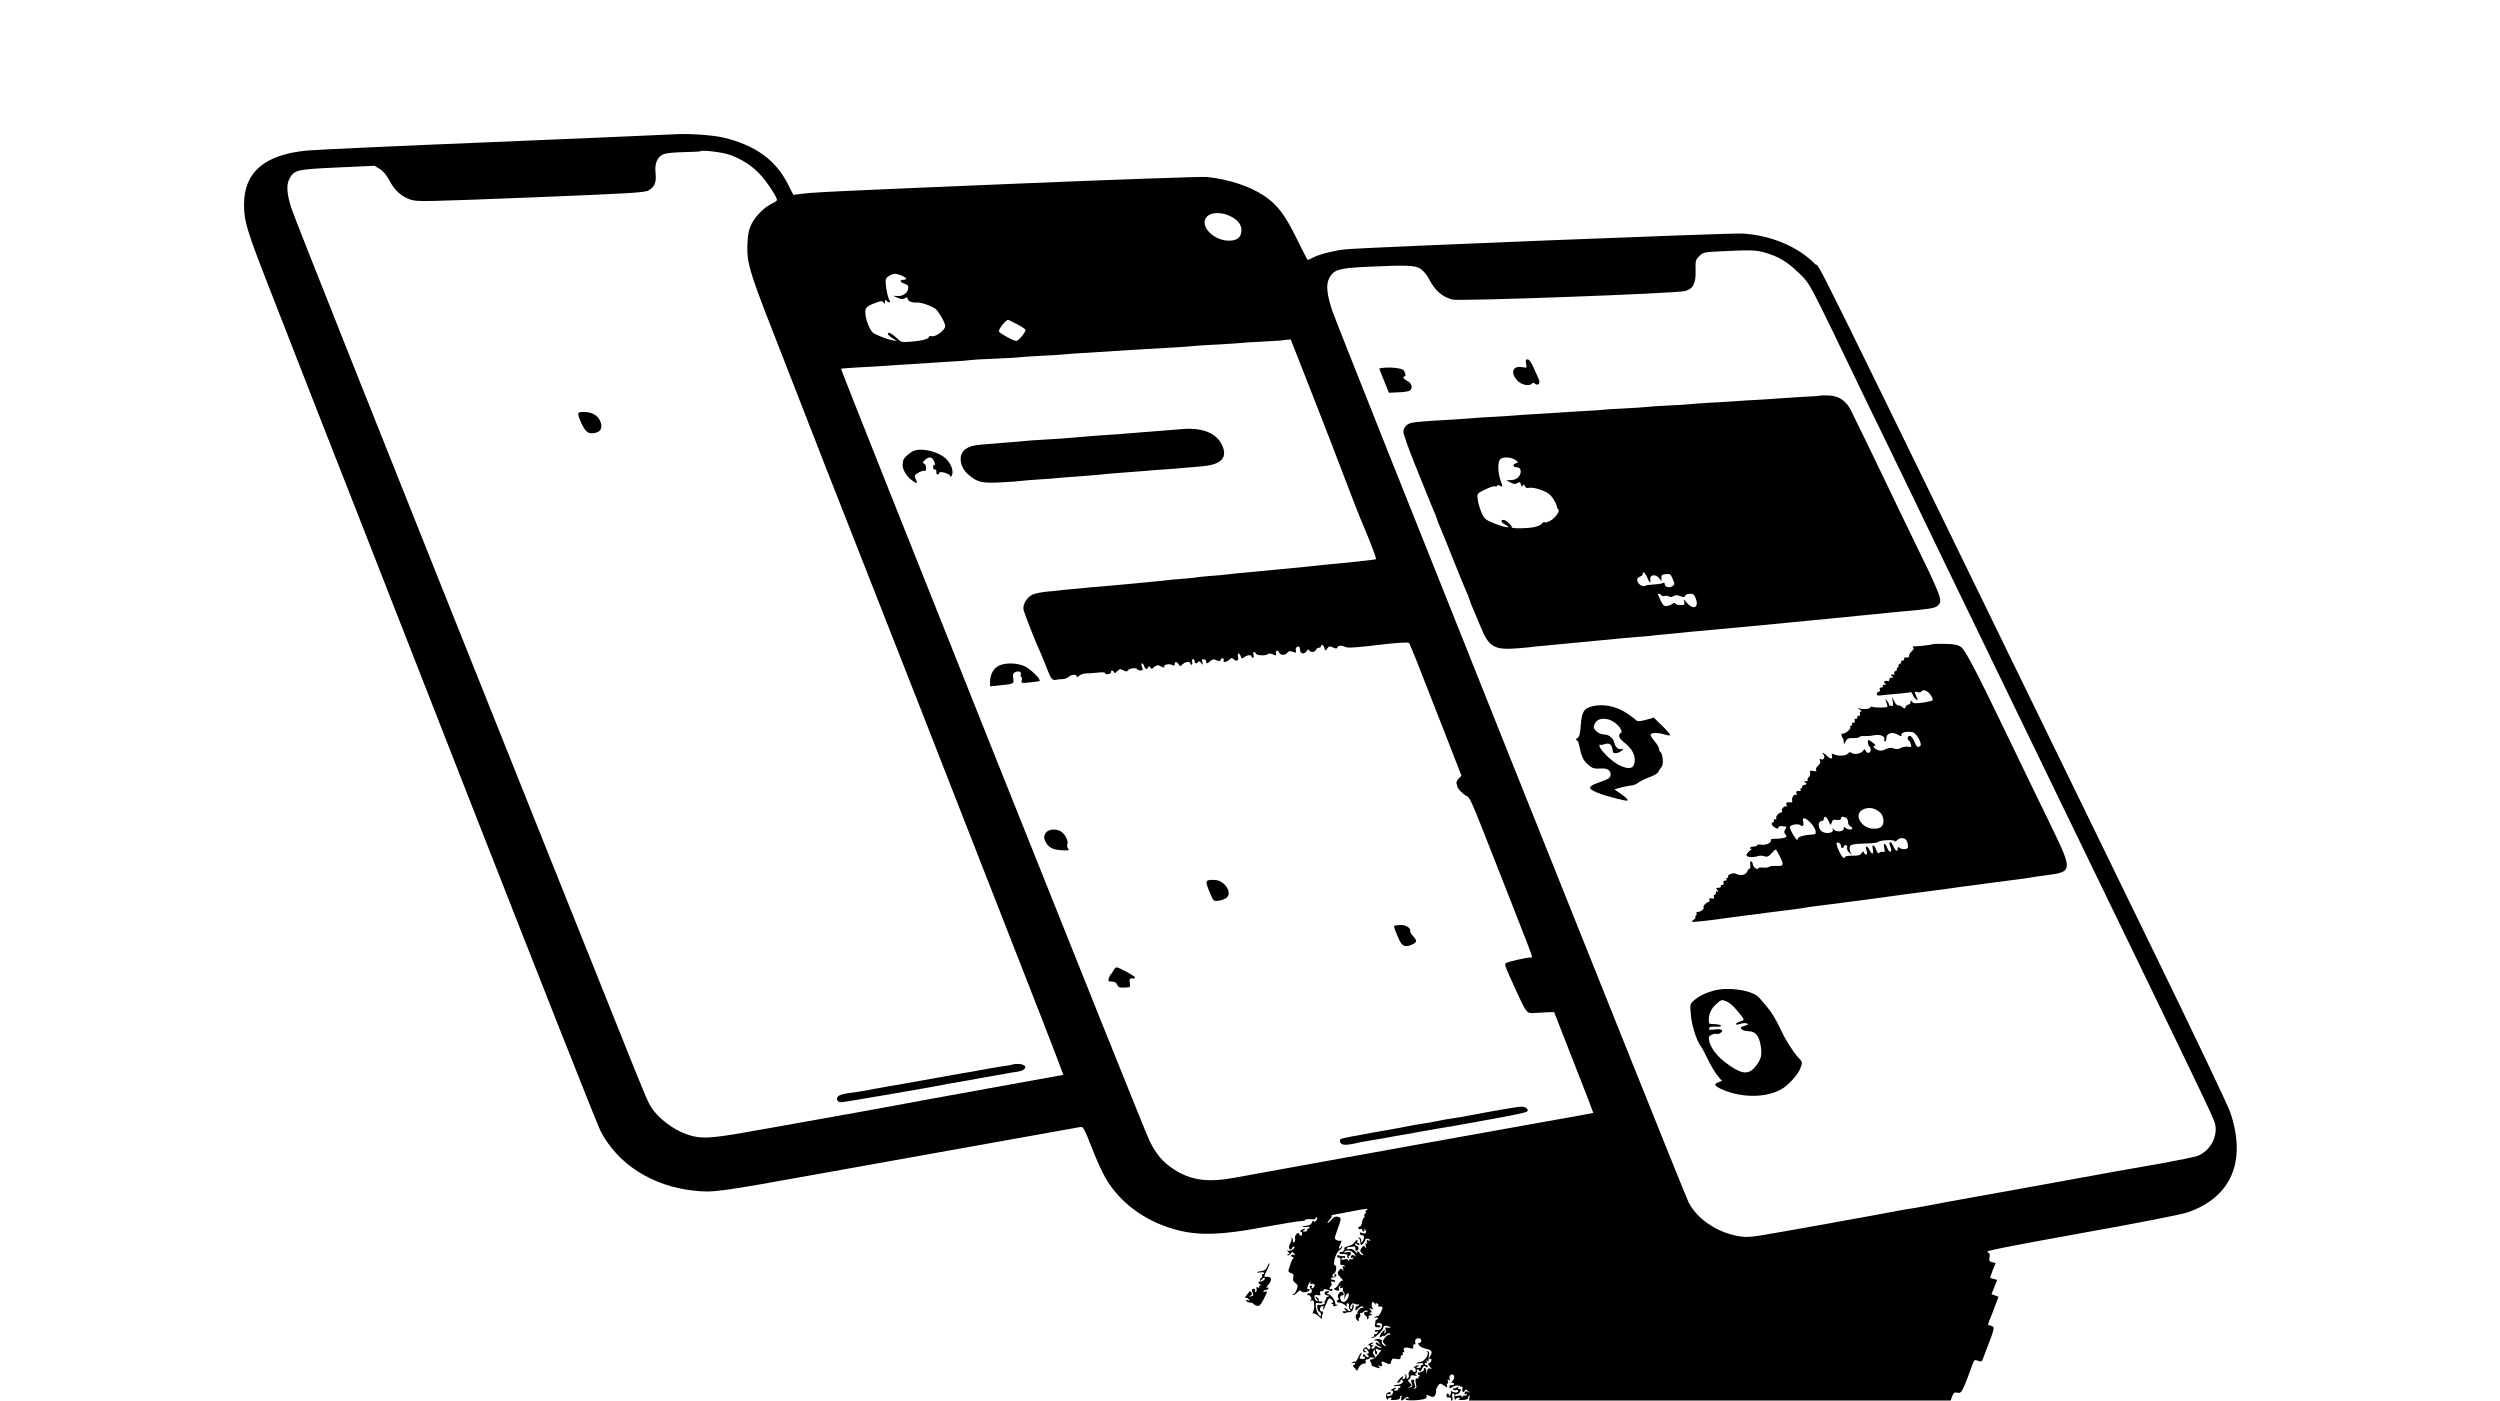 <?xml version="1.0" standalone="no"?>
<!DOCTYPE svg PUBLIC "-//W3C//DTD SVG 20010904//EN"
 "http://www.w3.org/TR/2001/REC-SVG-20010904/DTD/svg10.dtd">
<svg version="1.0" xmlns="http://www.w3.org/2000/svg"
 width="1760pt" height="986pt" viewBox="0 0 1760 986"
 preserveAspectRatio="xMidYMid meet">
<g transform="translate(0,986) scale(0.1,-0.1)"
fill="#000000" stroke="none">
<path d="M4735 8914 c-27 -2 -594 -26 -1260 -54 -665 -27 -1258 -54 -1316 -60
-298 -29 -441 -153 -441 -380 0 -118 17 -176 187 -611 81 -206 200 -511 265
-679 65 -168 175 -447 243 -620 68 -173 496 -1267 951 -2430 456 -1163 844
-2145 863 -2181 121 -234 363 -389 656 -421 139 -15 163 -12 927 126 355 63
897 161 1205 216 308 55 572 102 586 105 25 6 28 1 88 -152 73 -182 111 -250
189 -334 107 -116 252 -199 419 -241 149 -37 306 -32 588 21 127 23 247 43
268 44 20 0 37 5 37 9 0 5 16 7 35 5 19 -3 35 0 35 4 0 5 5 9 10 9 6 0 5 -8
-2 -20 -8 -12 -15 -15 -19 -8 -4 6 -9 3 -13 -8 -4 -12 -16 -21 -33 -22 -14 -1
-29 -5 -32 -8 -3 -4 6 -4 22 -2 15 3 27 1 27 -3 0 -5 -5 -9 -10 -9 -6 0 -9 -4
-8 -9 3 -9 -2 -11 -24 -11 -9 0 -8 4 2 10 8 5 11 10 5 10 -5 0 -17 -5 -25 -10
-8 -5 -10 -10 -4 -10 6 0 11 -7 11 -15 0 -18 -14 -20 -20 -2 -6 20 -36 -10
-30 -32 3 -10 0 -22 -7 -26 -7 -4 -10 -1 -8 10 2 10 -3 19 -10 21 -7 1 -8 0
-2 -3 6 -3 4 -16 -6 -35 -11 -21 -13 -33 -5 -41 7 -7 12 -5 17 6 3 9 10 14 16
11 5 -3 0 -13 -11 -21 -12 -8 -27 -11 -34 -7 -8 5 -8 2 2 -9 11 -13 11 -17 1
-17 -8 0 -10 -3 -6 -7 4 -5 13 0 21 10 11 15 14 16 25 2 11 -13 10 -14 -4 -9
-9 3 -16 1 -16 -5 0 -6 5 -11 11 -11 8 0 8 -4 1 -12 -6 -7 -11 -17 -12 -23 -1
-5 -6 -20 -11 -33 -13 -33 -11 -39 11 -45 16 -4 19 -11 15 -30 -5 -18 -1 -29
14 -39 18 -13 20 -19 10 -46 -6 -18 -16 -32 -22 -32 -6 0 -7 -3 -4 -7 4 -3 17
4 28 16 16 17 24 20 29 11 9 -15 60 -5 60 11 0 6 -5 7 -11 3 -14 -8 -2 36 14
51 7 7 8 6 3 -3 -4 -7 -4 -12 1 -11 22 4 32 -2 27 -16 -4 -8 -10 -15 -16 -15
-5 0 -6 5 -3 10 3 6 1 10 -4 10 -14 0 -14 -17 -1 -25 5 -3 7 -12 4 -20 -4 -8
-10 -13 -14 -10 -5 3 -12 0 -16 -7 -4 -7 -4 -10 1 -6 4 4 14 0 21 -10 9 -13 9
-19 1 -25 -8 -6 -6 -7 6 -3 13 4 17 -1 18 -22 2 -34 2 -33 -7 -57 -4 -11 -3
-17 1 -12 5 4 22 -5 39 -20 17 -16 28 -24 24 -19 -4 4 -3 19 2 32 7 17 6 23
-2 21 -19 -3 -21 30 -2 37 12 4 15 2 10 -9 -3 -8 -3 -15 -1 -15 3 0 12 18 21
40 17 43 25 48 43 26 9 -11 9 -15 -1 -19 -11 -4 -10 -6 0 -6 7 -1 11 -5 8 -10
-7 -11 21 -8 31 4 4 4 2 5 -4 1 -9 -5 -13 -1 -13 11 -1 22 -34 63 -52 63 -10
0 -9 3 2 10 12 8 11 10 -7 10 -27 0 -21 -30 6 -31 12 0 12 -2 -4 -9 -11 -5
-16 -9 -11 -9 5 -1 3 -7 -3 -14 -6 -8 -8 -16 -5 -20 8 -7 -34 -20 -45 -13 -5
3 -8 -5 -7 -19 0 -14 7 -27 14 -30 6 -2 12 -12 12 -20 0 -32 -31 12 -36 50 -4
33 -3 35 21 31 14 -3 25 0 25 6 0 5 -6 8 -14 5 -8 -3 -13 1 -12 10 0 9 -6 18
-14 21 -13 5 -13 3 0 -13 13 -16 13 -18 0 -13 -8 2 -15 14 -16 25 -1 16 4 19
23 15 18 -3 22 -1 17 12 -4 11 -1 16 10 16 9 0 16 4 16 10 0 6 9 6 26 0 32
-12 34 -12 34 1 0 5 -4 7 -10 4 -5 -3 -10 -2 -10 4 0 5 4 12 10 16 5 3 6 13 3
22 -5 12 -2 15 10 10 9 -3 17 -2 17 3 0 6 -7 10 -15 10 -8 0 -15 4 -15 9 0 5
7 8 16 7 9 0 19 5 21 12 3 6 0 12 -7 12 -6 0 -8 -4 -5 -10 3 -5 1 -10 -4 -10
-15 0 -14 20 2 25 13 6 20 55 8 55 -24 0 3 96 30 110 10 6 19 16 18 23 0 9 -2
9 -6 0 -2 -7 -9 -13 -14 -13 -5 0 -2 14 7 31 8 17 11 28 5 25 -6 -4 -19 -2
-30 3 -18 10 -18 12 5 76 29 81 29 81 2 89 -17 4 -28 -1 -43 -19 -12 -14 -24
-25 -28 -25 -4 0 1 10 12 22 11 11 18 24 16 28 -2 4 1 7 8 7 7 1 59 11 117 22
120 24 143 26 120 11 -8 -5 -11 -10 -6 -10 5 0 3 -7 -4 -15 -7 -8 -9 -15 -5
-15 4 0 3 -6 -3 -12 -6 -7 -11 -17 -11 -23 -3 -23 -13 -45 -20 -41 -4 3 -8 -1
-8 -8 0 -8 6 -12 14 -9 7 3 13 0 13 -6 0 -6 5 -11 11 -11 5 0 7 6 3 12 -5 10
-4 10 6 1 18 -16 3 -35 -19 -24 -13 7 -18 6 -18 -3 0 -7 7 -13 16 -12 11 1 15
-6 13 -19 -5 -26 -21 -43 -19 -20 1 10 -5 20 -13 22 -9 3 -11 1 -5 -4 6 -4 10
-14 11 -20 2 -31 5 -34 19 -19 8 8 15 19 15 25 0 14 27 14 35 1 4 -6 -1 -7
-11 -3 -14 5 -16 3 -11 -11 4 -11 3 -15 -4 -10 -8 4 -9 -1 -4 -17 5 -18 4 -20
-4 -9 -9 13 -12 12 -25 -5 -13 -18 -13 -22 2 -38 15 -16 15 -17 -1 -11 -9 3
-17 10 -17 15 0 5 -5 9 -11 9 -5 0 -7 -6 -4 -12 4 -7 -3 -2 -14 11 -14 15 -28
22 -41 18 -11 -3 -20 -1 -20 4 0 5 9 10 20 10 11 1 26 2 33 3 6 1 11 -7 9 -16
-2 -12 2 -16 12 -12 15 6 11 34 -5 34 -5 0 -9 5 -9 11 0 8 5 8 15 -1 10 -9 15
-9 15 -1 0 6 -5 11 -11 11 -5 0 -7 5 -4 10 3 6 2 10 -2 10 -5 0 -13 -8 -20
-19 -6 -10 -26 -21 -43 -24 -17 -4 -29 -11 -26 -16 7 -11 -18 -33 -27 -24 -4
3 -7 1 -7 -6 0 -6 6 -11 13 -10 27 3 48 -2 42 -10 -3 -5 0 -13 6 -17 8 -4 9
-3 5 4 -4 7 -2 12 3 12 6 0 11 7 11 15 0 12 -7 14 -27 9 -16 -4 -24 -3 -20 2
18 19 52 13 72 -14 12 -17 13 -22 4 -15 -16 13 -29 8 -29 -9 0 -5 5 -6 12 -2
7 4 8 3 4 -5 -4 -6 -11 -9 -16 -6 -4 3 -11 -1 -13 -7 -4 -10 -6 -10 -6 0 -1 8
-9 10 -27 6 -19 -5 -25 -4 -20 5 4 6 12 9 17 6 5 -4 9 -1 9 5 0 7 -6 10 -12 7
-7 -2 -20 -1 -29 4 -10 5 -16 3 -16 -6 0 -7 6 -11 13 -8 8 3 11 -5 10 -27 -2
-21 2 -29 11 -26 7 3 15 0 19 -6 5 -7 2 -8 -6 -3 -9 6 -10 1 -5 -16 5 -18 4
-20 -4 -9 -9 13 -12 12 -25 -5 -13 -18 -12 -23 12 -49 15 -16 22 -26 15 -22
-7 4 -19 -6 -29 -24 -10 -16 -23 -30 -28 -30 -14 0 2 -14 20 -16 10 -2 14 3
10 11 -3 8 0 17 6 21 7 5 8 2 3 -6 -6 -10 -4 -12 8 -7 11 4 14 2 11 -7 -3 -8
-1 -17 5 -21 6 -3 9 -18 6 -33 -6 -26 -6 -26 8 3 7 17 16 25 20 19 11 -19 -16
-63 -37 -60 -22 3 -31 46 -9 46 16 0 17 16 2 25 -15 10 -40 -27 -28 -41 7 -8
5 -14 -3 -17 -17 -6 -7 -16 21 -20 12 -2 27 -10 32 -18 7 -11 9 -11 9 4 0 10
5 15 11 12 6 -4 8 -13 5 -20 -2 -7 1 -18 7 -24 8 -8 8 -11 0 -11 -7 0 -15 4
-18 10 -3 5 -12 10 -18 10 -7 0 -6 -4 3 -10 14 -9 7 -14 -13 -11 -5 1 -6 -3
-2 -9 3 -6 12 -7 18 -3 7 4 20 6 29 5 18 -3 37 42 24 55 -3 4 -6 -4 -6 -16 0
-12 -4 -19 -10 -16 -7 4 -7 13 0 26 8 15 15 17 29 9 10 -5 22 -6 26 -2 5 4 5
1 1 -6 -4 -7 -11 -10 -15 -8 -4 3 -8 -5 -8 -16 -2 -20 -2 -20 21 2 18 16 26
18 31 9 5 -7 4 -10 -2 -6 -11 7 -45 -28 -36 -37 4 -3 2 -6 -4 -6 -15 0 -10
-43 6 -48 8 -3 11 0 7 6 -3 6 -1 14 5 17 5 4 8 14 4 23 -3 9 -3 13 1 9 4 -4
15 0 25 9 13 12 19 12 25 3 4 -7 3 -10 -4 -5 -6 3 -14 1 -18 -5 -4 -6 1 -16
10 -21 9 -5 13 -14 10 -20 -4 -7 -2 -8 5 -4 6 4 9 12 6 17 -4 5 2 9 12 9 15 0
16 2 3 10 -12 8 -12 10 -1 10 11 0 11 3 0 17 -12 15 -12 16 6 9 15 -5 17 -4 9
4 -7 7 -9 20 -7 31 5 19 6 19 20 2 8 -10 12 -12 8 -6 -4 9 -1 11 9 7 9 -3 13
-10 10 -15 -3 -5 -2 -9 3 -8 29 5 32 -2 16 -36 -9 -19 -19 -32 -23 -30 -3 2
-12 -1 -20 -7 -12 -8 -12 -9 3 -4 9 3 17 1 17 -4 0 -6 -4 -10 -8 -10 -5 0 -9
-6 -9 -12 0 -7 -2 -19 -4 -27 -3 -8 5 -14 19 -16 12 -1 22 2 22 7 0 4 -7 8
-15 8 -8 0 -15 4 -15 8 0 4 9 8 20 8 12 0 20 -7 20 -16 0 -22 -19 -40 -36 -33
-8 3 -14 0 -14 -7 0 -6 5 -8 11 -4 7 4 10 1 7 -7 -3 -8 -11 -13 -17 -11 -7 1
-10 -2 -7 -7 4 -5 -2 -12 -11 -14 -16 -4 -16 -5 -1 -6 19 -1 78 57 78 76 0 14
34 12 47 -2 5 -4 -2 -5 -15 -2 -19 4 -22 2 -17 -13 3 -10 1 -21 -4 -25 -7 -4
-8 1 -4 12 5 16 4 16 -14 -2 -23 -23 -28 -52 -6 -34 7 6 13 8 13 4 0 -5 9 0
19 9 14 13 21 14 27 5 4 -7 3 -10 -4 -5 -6 3 -20 -6 -31 -20 -20 -26 -20 -28
-4 -46 16 -18 16 -18 0 -12 -15 5 -21 17 -19 35 2 12 -35 17 -49 7 -11 -8 -11
-9 2 -5 9 3 21 -4 28 -16 11 -18 11 -20 0 -9 -18 17 -34 15 -19 -3 7 -8 20
-15 29 -16 11 0 12 -2 3 -6 -7 -3 -19 0 -26 6 -10 9 -15 8 -20 -4 -3 -9 -11
-13 -17 -9 -8 4 -7 9 2 15 11 7 11 9 -1 9 -13 0 -13 1 0 10 8 5 11 10 5 10 -5
0 -17 -5 -25 -10 -8 -5 -10 -10 -4 -10 6 0 11 -7 11 -15 0 -17 -13 -20 -22 -5
-5 8 -11 7 -21 -1 -15 -12 -10 -29 9 -29 8 0 8 3 -2 9 -9 6 -10 11 -3 15 6 4
16 -3 22 -14 8 -15 8 -20 -2 -20 -10 0 -10 -2 1 -9 8 -5 9 -11 3 -15 -6 -4
-15 1 -20 10 -6 11 -11 13 -16 5 -4 -6 -2 -11 3 -11 6 0 11 -4 11 -9 0 -6 -9
-9 -20 -8 -23 2 -23 2 -9 29 6 11 7 18 1 14 -5 -3 -15 -19 -22 -36 -7 -16 -15
-28 -19 -26 -4 3 -13 0 -21 -6 -12 -8 -12 -9 3 -4 9 3 17 1 17 -4 0 -6 -5 -10
-12 -10 -6 0 -3 -9 7 -20 l19 -21 13 26 c8 14 22 25 33 25 13 0 18 5 14 15 -4
9 0 15 10 15 9 0 16 4 16 9 0 5 9 7 20 4 21 -6 27 6 10 23 -6 6 -6 15 0 24 8
12 10 10 10 -8 0 -13 4 -20 10 -17 7 4 6 13 -1 26 -9 18 -8 19 9 10 11 -6 23
-7 27 -3 5 4 -5 -10 -21 -30 -16 -21 -37 -38 -47 -38 -14 0 -16 -4 -8 -19 6
-10 8 -20 6 -22 -2 -3 12 -9 31 -15 28 -9 32 -9 23 3 -10 11 -8 12 6 7 15 -6
17 -3 13 14 -6 21 -5 21 27 8 32 -14 34 -13 39 10 5 20 11 23 36 17 23 -4 30
-2 30 11 0 9 5 16 11 16 5 0 7 5 4 10 -3 6 -1 10 5 10 6 0 8 5 5 10 -12 19 5
29 35 20 16 -5 29 -5 29 -2 -3 19 2 33 10 28 5 -4 7 3 4 14 -3 12 1 22 10 26
21 8 37 -3 31 -21 -4 -8 -10 -12 -15 -9 -5 3 -6 -2 -3 -10 6 -15 26 -26 59
-33 32 -6 41 -21 27 -43 -14 -23 -16 -33 -4 -26 5 3 9 -1 9 -9 0 -8 -7 -17
-15 -20 -12 -5 -12 -9 4 -26 15 -16 15 -19 2 -14 -12 5 -18 0 -21 -17 l-4 -23
-2 23 c0 12 -6 22 -12 22 -5 0 -8 -4 -5 -9 6 -9 -22 -26 -36 -23 -13 3 -9 -16
5 -21 9 -4 9 -6 -1 -6 -7 -1 -10 -5 -7 -11 3 -5 0 -7 -8 -4 -14 5 -16 -14 -6
-55 2 -7 -3 -16 -11 -18 -10 -3 -11 -2 -3 4 7 5 9 14 3 22 -4 8 -6 19 -4 26 3
6 -2 12 -11 12 -10 0 -14 -6 -10 -16 12 -29 10 -35 -10 -38 -19 -3 -19 -2 -1
5 18 8 18 9 0 27 -13 13 -15 20 -6 23 6 2 12 11 12 19 0 11 7 14 28 9 17 -4
22 -3 13 2 -9 7 -10 12 -2 16 6 4 9 12 6 17 -4 5 -2 9 4 9 5 0 11 -6 14 -12 2
-8 10 -1 17 14 10 22 16 25 27 17 9 -9 13 -8 13 0 0 6 -4 11 -10 11 -5 0 -10
5 -10 11 0 5 4 7 10 4 6 -4 7 1 4 12 -5 14 -4 15 4 4 8 -11 10 -9 9 10 0 13 2
30 4 38 2 7 -3 16 -11 18 -10 3 -11 2 -3 -4 18 -13 -17 -67 -47 -71 -14 -2
-27 -6 -30 -9 -3 -3 7 -3 23 -1 15 3 27 1 27 -3 0 -5 -5 -9 -10 -9 -6 0 -9 -4
-8 -9 3 -9 -2 -11 -24 -11 -9 0 -8 4 2 10 8 5 11 10 5 10 -5 0 -17 -5 -25 -10
-8 -5 -10 -10 -4 -10 6 0 11 -7 11 -15 0 -17 -13 -20 -22 -5 -11 17 -34 -8
-28 -29 3 -10 0 -22 -7 -26 -7 -4 -10 -1 -8 10 2 10 -3 19 -10 21 -7 1 -8 0
-3 -2 12 -6 3 -34 -11 -34 -5 0 -6 5 -3 10 13 21 -11 8 -28 -15 -14 -20 -15
-24 -2 -19 8 3 15 10 15 16 0 5 4 7 10 3 17 -10 0 -31 -27 -33 -14 -1 -29 -5
-32 -8 -3 -4 6 -4 22 -2 15 3 27 1 27 -3 0 -5 -5 -9 -10 -9 -6 0 -9 -4 -8 -9
3 -9 -2 -11 -24 -11 -9 0 -8 4 2 10 8 5 11 10 5 10 -5 0 -17 -5 -25 -10 -10
-6 -11 -10 -2 -10 14 0 12 -21 -3 -32 -15 -11 -37 -9 -30 2 4 6 11 8 16 5 5
-4 9 -1 9 4 0 15 -15 14 -28 -1 -5 -8 -6 -22 -1 -33 4 -11 8 -14 8 -7 1 6 9
12 19 12 13 0 14 -2 4 -9 -9 -5 0 -8 25 -7 22 1 38 6 38 13 0 6 3 15 7 19 4 3
6 -3 3 -15 -5 -25 2 -27 26 -5 13 12 19 12 25 3 4 -7 3 -10 -4 -5 -6 3 -13 2
-17 -4 -9 -15 127 -9 142 6 7 6 9 14 6 18 -10 9 6 7 27 -4 24 -13 40 4 40 43
0 7 6 22 14 32 13 18 14 18 41 1 24 -16 27 -16 22 -2 -4 9 -2 16 3 16 5 0 6 7
3 17 -5 12 -3 14 7 8 8 -5 11 -4 7 3 -11 16 3 41 19 35 18 -6 14 -33 -6 -51
-8 -8 -10 -11 -3 -8 6 4 14 2 18 -4 5 -9 -6 -14 -26 -12 -3 1 -6 -5 -6 -13 0
-11 5 -10 24 2 14 9 30 12 40 8 10 -5 21 -8 25 -7 4 1 5 -7 3 -18 -4 -22 10
-28 18 -7 3 8 10 6 23 -7 11 -11 12 -15 3 -8 -16 12 -29 7 -29 -10 0 -5 5 -6
12 -2 7 4 8 3 4 -5 -4 -6 -11 -9 -16 -6 -4 3 -11 -1 -13 -7 -4 -10 -6 -10 -6
0 -1 8 -9 10 -27 6 -19 -5 -25 -4 -20 5 4 6 11 9 15 7 4 -3 12 4 19 15 10 16
9 19 -4 19 -9 0 -12 5 -8 13 6 9 5 9 -8 0 -8 -7 -18 -10 -21 -6 -4 3 -7 1 -7
-6 0 -7 7 -11 15 -8 8 4 17 2 20 -3 8 -13 -18 -18 -39 -8 -10 6 -16 6 -13 1 3
-5 2 -15 -4 -23 -6 -10 -9 -11 -9 -2 0 6 -4 12 -8 12 -5 0 -9 -7 -9 -14 0 -8
3 -15 6 -14 20 2 31 -3 26 -12 -3 -5 -1 -10 5 -10 6 0 8 10 4 25 -4 15 -2 25
5 25 6 0 10 -3 10 -7 -3 -19 3 -47 8 -35 2 6 12 12 21 12 13 0 14 -2 4 -9 -9
-5 0 -8 25 -7 22 1 38 6 38 13 0 6 3 15 7 19 4 3 6 -3 3 -14 l-4 -22 1695 0
1696 0 11 30 c10 26 15 30 38 25 28 -6 35 6 108 207 9 25 13 27 36 18 23 -9
27 -7 36 18 5 15 26 69 46 121 29 76 33 95 22 102 -8 5 -19 9 -26 9 -9 0 -8 9
2 34 8 18 26 64 39 100 l25 67 -24 9 -25 9 20 51 20 50 -25 6 c-14 3 -25 8
-25 10 0 2 9 25 19 53 l20 49 -24 6 c-21 5 -24 11 -19 34 5 22 1 30 -16 38
-17 7 139 38 659 132 414 74 709 132 752 147 308 107 416 360 300 704 -16 47
-254 547 -529 1111 -2598 5331 -2338 4803 -2396 4863 -117 120 -309 201 -511
213 -81 5 -2643 -97 -2790 -111 -79 -8 -181 -33 -227 -56 -21 -11 -39 -19 -42
-19 -2 0 -38 69 -79 153 -82 167 -136 238 -231 301 -97 64 -243 113 -396 130
-30 4 -647 -18 -1370 -48 -1300 -54 -1412 -60 -1500 -72 l-45 -6 -39 77 c-86
169 -228 272 -451 326 -80 19 -260 31 -360 23z m400 -143 c86 -30 160 -78 219
-142 47 -51 116 -156 116 -177 0 -5 -16 -16 -35 -25 -53 -25 -114 -86 -143
-141 -20 -41 -27 -69 -30 -142 -6 -126 13 -192 159 -567 67 -172 184 -472 260
-667 75 -195 198 -508 272 -695 251 -636 621 -1581 1381 -3525 84 -217 153
-396 152 -397 0 0 -242 -44 -536 -97 -294 -53 -555 -101 -580 -106 -25 -5
-184 -34 -355 -65 -170 -30 -460 -82 -644 -115 -337 -61 -410 -68 -491 -49
-120 27 -260 130 -309 228 -29 55 -30 58 -683 1691 -1171 2927 -1817 4551
-1837 4615 -32 102 -36 163 -14 205 34 64 50 68 340 81 l260 12 36 -22 c24
-14 48 -44 69 -82 37 -71 84 -113 150 -135 45 -15 104 -13 846 16 693 28 801
34 827 49 44 25 57 56 50 123 -7 70 12 113 57 133 19 7 77 13 142 14 61 1 112
4 115 6 11 11 153 -6 206 -24z m3513 -427 c59 -24 92 -62 92 -104 0 -46 -26
-71 -76 -74 -119 -8 -231 110 -163 173 28 26 92 28 147 5z m3765 -259 c102
-27 167 -65 249 -145 86 -86 52 -20 473 -895 35 -71 111 -229 170 -350 59
-121 133 -274 165 -340 32 -66 96 -199 142 -295 47 -96 292 -602 545 -1125
253 -522 639 -1319 858 -1770 568 -1173 576 -1190 582 -1232 11 -86 -41 -175
-124 -210 -18 -7 -135 -31 -260 -54 -126 -22 -262 -46 -303 -53 -94 -17 -578
-105 -605 -110 -11 -2 -36 -6 -55 -10 -19 -3 -46 -8 -60 -11 -14 -3 -140 -25
-280 -50 -140 -25 -286 -52 -325 -60 -38 -7 -88 -16 -110 -20 -23 -3 -52 -8
-65 -10 -14 -3 -137 -26 -275 -51 -137 -24 -261 -47 -275 -50 -14 -2 -144 -26
-288 -51 -252 -45 -267 -46 -335 -35 -150 26 -291 122 -350 239 -34 67 -2471
6164 -2507 6273 -39 117 -46 185 -23 230 32 61 63 71 251 81 293 14 354 12
392 -13 19 -13 43 -41 55 -63 49 -93 93 -132 170 -154 46 -13 1575 43 1638 60
57 15 77 55 74 146 -2 67 0 74 26 100 26 26 34 28 135 33 225 11 258 10 315
-5z m-6033 -187 c0 -4 -9 -8 -20 -8 -29 0 -24 -17 9 -28 24 -8 28 -15 24 -36
-6 -32 -39 -53 -78 -50 l-30 2 33 -14 c24 -11 38 -12 52 -4 16 8 20 8 20 -3 0
-17 34 -30 68 -27 29 2 112 -28 133 -49 9 -9 29 -38 43 -64 20 -37 24 -52 16
-67 -16 -29 -69 -63 -90 -57 -11 3 -20 1 -20 -4 0 -15 -46 -28 -123 -34 -71
-6 -72 -6 -106 27 -35 32 -61 44 -61 27 0 -5 15 -19 33 -30 l32 -20 -35 6
c-32 6 -74 22 -125 46 -25 12 -56 79 -62 135 -6 47 6 59 80 85 33 12 39 11 47
-1 8 -12 10 -11 10 5 0 15 3 16 12 7 19 -19 30 -14 18 8 -15 28 -31 127 -23
146 3 9 19 22 36 29 25 10 36 10 68 -3 22 -8 39 -19 39 -24z m783 -322 c31
-16 57 -34 57 -39 0 -17 -50 -77 -65 -77 -20 0 -116 52 -122 66 -6 16 52 88
66 82 3 -2 32 -16 64 -32z m2070 -478 c81 -205 187 -481 237 -613 50 -132 108
-280 130 -330 49 -115 91 -227 87 -232 -4 -3 -201 -25 -352 -38 -33 -3 -76 -8
-95 -10 -35 -4 -50 -6 -255 -25 -60 -6 -130 -12 -155 -15 -25 -2 -74 -7 -110
-10 -36 -4 -76 -8 -90 -10 -14 -2 -65 -7 -115 -10 -49 -4 -92 -9 -95 -10 -3
-2 -48 -6 -100 -10 -52 -4 -102 -8 -110 -10 -8 -2 -46 -6 -85 -9 -89 -8 -182
-17 -220 -21 -16 -2 -66 -6 -110 -10 -44 -3 -93 -8 -110 -9 -16 -2 -66 -7
-110 -11 -44 -3 -91 -8 -105 -10 -14 -2 -59 -7 -100 -10 -41 -4 -88 -14 -103
-22 -40 -20 -69 -71 -61 -107 6 -26 84 -226 119 -301 7 -16 26 -61 41 -100 33
-86 41 -96 68 -91 11 3 33 5 48 5 15 1 33 8 42 16 17 18 56 20 56 3 0 -7 7 -5
18 5 10 9 31 16 48 16 16 0 53 3 82 6 33 4 52 2 52 -4 0 -6 10 -9 23 -7 12 2
21 9 19 15 -3 15 15 14 20 -1 3 -9 9 -8 22 5 21 20 21 20 48 6 15 -8 22 -8 28
1 9 15 58 22 66 9 3 -5 14 -9 24 -9 17 0 18 4 10 25 -6 15 -6 25 0 25 5 0 12
-9 15 -20 7 -23 21 -26 28 -7 4 9 8 9 15 -2 9 -12 13 -12 27 3 10 9 24 15 31
12 8 -3 21 -9 31 -13 10 -4 14 -2 10 4 -9 14 36 23 57 11 12 -7 16 -5 16 7 0
20 17 19 28 -2 9 -16 11 -16 27 0 18 19 55 23 55 7 0 -5 4 -10 9 -10 5 0 7 9
4 20 -3 11 0 20 6 20 6 0 11 -7 11 -15 0 -17 16 -20 25 -4 5 6 12 4 21 -8 14
-17 15 -16 9 5 -6 20 -4 23 12 20 10 -2 17 -10 15 -16 -3 -17 8 -15 30 5 14
13 23 14 42 5 20 -9 25 -8 30 4 3 9 10 12 16 9 6 -4 8 -11 5 -16 -10 -16 23
-10 40 7 12 13 19 14 28 5 21 -21 40 -13 33 14 -8 30 10 34 19 4 6 -17 9 -18
22 -7 19 16 53 21 53 8 0 -6 5 -10 11 -10 6 0 8 9 4 20 -4 11 -2 20 4 20 6 0
11 -4 11 -9 0 -14 63 -20 82 -8 12 8 24 8 41 0 22 -10 24 -9 20 8 -6 22 15 26
23 4 8 -20 44 -19 58 1 9 12 17 13 38 5 22 -8 25 -7 21 9 -3 10 0 21 7 25 15
9 21 3 23 -24 2 -26 32 -28 47 -3 8 12 13 13 16 5 8 -18 41 -16 48 2 3 8 12
15 21 15 8 0 15 5 15 10 0 19 18 10 24 -12 5 -22 6 -22 20 -3 12 17 17 18 40
7 21 -10 28 -9 32 1 5 14 27 15 57 2 19 -8 73 -4 295 22 84 9 146 12 151 7 8
-9 43 -95 250 -627 l120 -308 -20 -20 c-11 -11 -18 -27 -15 -36 3 -8 6 -18 6
-21 0 -14 46 -59 66 -66 17 -5 40 -52 107 -224 372 -945 360 -912 349 -912
-35 0 -177 -32 -183 -42 -7 -11 -1 -27 75 -193 75 -163 73 -160 135 -156 25 2
65 4 89 5 l43 1 139 -355 c77 -195 138 -355 137 -355 -1 -1 -173 -32 -382 -69
-209 -38 -562 -101 -785 -141 -223 -41 -596 -108 -830 -150 -234 -42 -471 -85
-528 -96 -190 -35 -307 -19 -428 59 -79 51 -128 110 -174 207 -48 100 -2174
5424 -2169 5429 2 2 67 7 144 11 77 4 156 8 175 10 19 2 86 6 149 10 62 4 132
8 155 10 22 2 93 6 156 10 63 3 122 8 130 10 8 2 87 7 175 10 88 4 167 8 175
10 8 2 74 6 145 10 72 3 146 8 165 10 19 2 80 7 135 10 117 7 188 12 305 19
82 5 135 9 355 21 55 3 114 8 130 10 17 2 91 7 165 10 74 4 143 9 152 10 9 2
79 7 155 10 76 4 139 8 140 9 1 1 15 3 31 4 l29 2 146 -372z"/>
<path d="M4071 6943 c0 -10 12 -43 27 -73 29 -57 48 -68 98 -56 36 9 47 39 30
80 -17 42 -60 66 -116 66 -32 0 -40 -4 -39 -17z"/>
<path d="M7129 2366 c-2 -2 -22 -6 -44 -9 -22 -2 -78 -12 -125 -20 -47 -9 -98
-18 -115 -21 -16 -2 -147 -25 -290 -51 -143 -26 -273 -49 -290 -51 -16 -3 -64
-11 -105 -19 -104 -20 -120 -22 -184 -30 -30 -4 -63 -13 -72 -20 -22 -16 -11
-45 17 -45 20 0 700 117 729 125 8 3 33 7 55 10 36 6 179 31 230 41 11 2 49 9
85 15 36 6 72 12 80 14 8 2 36 7 62 10 73 11 75 54 2 55 -17 0 -33 -2 -35 -4z"/>
<path d="M10744 7300 c6 -30 5 -31 -27 -25 -70 13 -87 -42 -31 -98 28 -28 86
-38 99 -17 5 8 11 7 21 -1 23 -19 41 4 26 33 -6 13 -22 49 -36 81 -16 37 -31
57 -42 57 -13 0 -15 -6 -10 -30z"/>
<path d="M9753 7272 c-24 -2 -43 -5 -43 -6 0 -2 15 -41 34 -87 l34 -84 68 3
c37 1 74 7 81 14 21 17 11 51 -19 66 -27 13 -38 32 -19 32 12 0 2 38 -12 47
-17 11 -79 18 -124 15z"/>
<path d="M12818 7075 c-1 -1 -59 -6 -128 -9 -69 -4 -145 -9 -170 -11 -25 -2
-92 -7 -150 -10 -58 -3 -130 -7 -160 -10 -30 -2 -107 -7 -170 -10 -63 -4 -126
-8 -140 -10 -14 -2 -86 -7 -160 -10 -74 -4 -142 -8 -150 -10 -8 -2 -76 -6
-150 -10 -74 -3 -146 -8 -160 -10 -14 -2 -74 -6 -135 -9 -60 -4 -139 -8 -175
-11 -36 -2 -110 -7 -165 -10 -55 -3 -120 -8 -145 -10 -25 -2 -94 -7 -155 -10
-60 -3 -130 -7 -155 -10 -25 -2 -90 -7 -145 -10 -153 -8 -248 -16 -270 -22
-33 -9 -55 -34 -55 -64 0 -15 36 -117 80 -226 44 -109 86 -211 92 -228 6 -16
21 -52 33 -80 12 -27 26 -61 30 -75 4 -14 15 -43 25 -65 10 -22 50 -121 89
-220 40 -99 80 -198 90 -220 10 -22 22 -51 26 -65 4 -14 15 -43 25 -65 10 -22
34 -80 54 -128 55 -138 95 -163 245 -152 53 4 102 8 111 10 8 2 49 6 90 9 41
4 116 11 165 16 50 5 144 14 210 20 66 6 136 13 155 15 19 2 76 7 125 11 50 3
97 8 105 9 8 2 49 6 90 9 41 4 91 9 110 11 19 3 114 11 210 20 172 15 441 41
530 50 25 3 95 9 155 15 61 6 130 12 155 15 25 2 72 7 105 10 33 3 76 8 95 10
19 2 67 7 105 10 39 3 81 8 95 10 14 2 61 6 105 10 198 17 236 23 255 40 40
36 38 42 -200 530 -56 116 -115 237 -130 270 -31 66 -236 489 -278 574 -35 70
-84 103 -156 107 -30 1 -56 1 -58 -1z m-2152 -452 c26 -17 26 -17 4 -25 -24
-9 -18 -28 10 -28 34 0 35 -51 1 -77 -9 -7 -29 -13 -46 -13 l-30 -1 29 -16
c24 -12 34 -13 49 -4 16 10 19 9 24 -9 4 -16 8 -18 14 -9 6 11 9 10 14 -3 5
-12 14 -16 33 -12 16 3 51 -4 83 -16 43 -16 63 -30 83 -60 14 -22 26 -46 26
-54 0 -8 5 -18 10 -21 16 -10 -20 -62 -56 -81 -18 -10 -36 -15 -40 -11 -4 4
-12 0 -18 -9 -6 -8 -29 -19 -51 -24 -48 -11 -166 -13 -162 -2 3 11 -41 52 -58
52 -24 0 -17 -18 11 -33 53 -28 7 -24 -68 5 -74 30 -77 32 -99 82 -12 28 -24
69 -26 91 -5 40 -5 40 51 68 31 16 63 26 71 23 8 -3 15 -1 15 5 0 6 7 6 20 -1
20 -11 21 -9 4 38 -19 51 -21 126 -4 147 17 20 74 19 106 -2z m930 -828 c16
-40 27 -46 22 -12 -4 32 39 37 62 7 l17 -22 -1 23 c-1 20 5 25 32 27 29 3 34
0 48 -34 15 -35 15 -39 -1 -50 -20 -15 -55 -7 -55 13 0 11 -5 13 -17 7 -10 -4
-39 -8 -64 -9 -25 -1 -51 -5 -57 -9 -17 -10 -49 10 -55 34 -4 16 1 23 19 31
14 5 22 13 19 19 -3 5 -1 10 5 10 6 0 18 -16 26 -35z m99 -125 c4 -6 14 -8 23
-6 10 3 23 2 31 -3 9 -6 21 -5 32 2 14 9 26 9 48 0 24 -9 31 -8 35 3 3 8 18
14 34 14 23 0 30 -6 41 -35 23 -65 -19 -81 -66 -26 -21 25 -22 25 -16 4 5 -20
1 -23 -25 -23 -17 0 -34 5 -37 10 -5 8 -12 7 -21 -1 -9 -7 -26 -14 -39 -15
-20 -2 -28 5 -42 34 -9 20 -18 40 -20 45 -6 11 15 8 22 -3z"/>
<path d="M13609 5326 c-5 -5 -86 -15 -124 -16 -18 0 -25 -3 -18 -8 9 -6 7 -12
-7 -25 -11 -9 -20 -24 -20 -32 0 -8 -3 -14 -7 -14 -20 3 -34 -2 -28 -11 3 -5
-1 -10 -10 -10 -9 0 -14 -4 -11 -9 3 -5 -1 -12 -10 -15 -8 -3 -12 -10 -9 -16
3 -5 1 -10 -5 -10 -6 0 -9 -4 -6 -9 3 -5 -1 -12 -10 -15 -8 -3 -12 -11 -9 -16
4 -6 3 -10 -2 -9 -20 3 -27 -2 -13 -11 13 -8 12 -10 -2 -10 -10 0 -18 -7 -18
-16 0 -8 -4 -12 -10 -9 -5 3 -15 3 -21 -1 -8 -4 -7 -9 2 -15 11 -7 10 -9 -4
-9 -10 0 -15 -4 -12 -10 3 -5 -1 -10 -10 -10 -11 0 -15 -5 -11 -15 3 -9 0 -15
-8 -15 -7 0 -13 -7 -13 -15 0 -11 8 -14 31 -10 17 2 65 7 106 10 41 3 83 8 92
11 10 3 19 -2 23 -15 3 -10 13 -25 22 -33 18 -14 18 -15 -4 39 -5 13 -2 15 15
11 12 -4 25 -2 28 3 11 19 43 8 64 -21 12 -16 19 -34 16 -39 -5 -8 -80 -22
-120 -22 -11 0 -23 6 -27 13 -7 10 -9 9 -9 -4 0 -10 -6 -18 -14 -18 -8 0 -17
-7 -20 -16 -6 -15 -8 -15 -24 -2 -9 9 -22 14 -28 11 -6 -2 -19 11 -28 29 l-17
33 6 -32 c5 -26 3 -33 -9 -33 -9 0 -16 4 -16 8 0 5 -7 17 -15 28 -14 18 -14
17 -5 -10 6 -16 9 -30 7 -32 -7 -7 -94 -7 -105 0 -5 3 -12 2 -14 -4 -4 -13
-55 -16 -83 -6 -13 5 -11 2 5 -8 14 -8 19 -15 11 -16 -7 0 -11 -6 -7 -15 3 -9
0 -15 -10 -15 -8 0 -12 -4 -9 -10 3 -5 -1 -10 -9 -10 -10 0 -13 -6 -9 -15 3
-10 0 -15 -8 -13 -8 2 -13 -3 -11 -9 1 -7 -2 -13 -8 -13 -5 0 -7 -6 -4 -13 5
-13 -49 -51 -59 -41 -3 3 -4 -1 -3 -10 1 -8 5 -19 9 -22 4 -4 7 -17 7 -28 0
-19 1 -19 13 4 11 21 20 25 55 24 23 0 42 3 42 7 0 5 17 8 38 7 20 -1 51 2 69
6 37 9 77 -8 69 -30 -3 -8 -1 -14 4 -14 6 0 10 11 10 25 0 33 42 45 81 23 24
-14 26 -14 25 0 -1 17 41 26 79 17 28 -6 71 -85 53 -97 -20 -12 -22 -11 -41
32 -9 22 -24 40 -32 40 -16 0 -21 -25 -6 -34 5 -3 11 -15 14 -27 5 -18 2 -20
-20 -16 -14 2 -37 -1 -50 -8 -18 -10 -33 -11 -51 -4 -18 7 -34 6 -58 -6 -26
-12 -38 -13 -58 -4 -27 12 -35 29 -15 29 7 0 0 9 -14 20 -14 11 -28 20 -31 20
-10 0 -7 -38 4 -45 6 -3 10 -15 10 -26 0 -23 -28 -26 -36 -4 -6 14 -8 13 -19
-2 -15 -20 -62 -28 -80 -13 -9 7 -16 6 -25 -5 -14 -17 -72 -20 -100 -5 -15 8
-17 6 -13 -10 7 -26 -11 -26 -37 0 -22 22 -39 28 -22 7 14 -16 -1 -42 -19 -32
-9 6 -11 3 -6 -10 5 -11 0 -24 -14 -36 -12 -10 -18 -23 -13 -30 5 -9 -1 -10
-20 -7 -23 5 -27 3 -23 -13 3 -10 -1 -23 -9 -30 -8 -6 -11 -15 -8 -20 3 -5 -3
-9 -13 -9 -15 0 -16 -2 -3 -10 13 -8 11 -11 -7 -16 -13 -4 -20 -10 -17 -15 3
-5 0 -9 -6 -9 -6 0 -8 -5 -5 -10 4 -6 3 -10 -2 -9 -23 4 -32 -2 -26 -18 4 -10
2 -14 -5 -9 -13 8 -31 -23 -25 -42 3 -7 -1 -13 -8 -11 -30 4 -38 -1 -32 -18 3
-10 3 -15 -2 -11 -10 10 -38 -19 -30 -32 3 -5 1 -10 -5 -10 -17 0 -42 -29 -35
-40 4 -6 1 -9 -7 -8 -7 2 -12 -3 -10 -9 1 -7 -2 -13 -6 -13 -18 0 -7 -27 15
-37 17 -9 23 -8 23 1 0 7 10 12 23 10 12 -1 25 -3 30 -3 4 -1 2 -10 -5 -20 -9
-15 -9 -23 1 -35 11 -13 10 -17 -5 -23 -11 -4 -38 -8 -61 -8 -22 0 -39 -3 -37
-7 11 -17 -31 -40 -63 -35 -18 3 -33 2 -33 -4 0 -5 -11 -9 -25 -9 -14 0 -25
-5 -25 -11 0 -5 6 -7 13 -4 6 4 0 -3 -15 -15 -15 -11 -25 -26 -22 -33 5 -13
47 -15 80 -4 12 4 32 4 45 -1 19 -7 28 -4 51 21 31 35 28 36 57 -20 32 -63 29
-72 -21 -69 -24 1 -49 -2 -55 -7 -7 -5 -26 -7 -43 -5 -16 2 -31 0 -33 -6 -5
-14 -37 12 -37 30 0 7 -5 16 -11 19 -7 5 -9 -3 -7 -21 2 -16 -1 -30 -7 -31 -5
-1 -12 -11 -17 -22 -8 -22 -50 -29 -77 -12 -16 10 -63 -7 -55 -20 3 -5 0 -9
-6 -9 -6 0 -8 -4 -5 -10 3 -5 -1 -10 -10 -10 -11 0 -15 -5 -11 -15 3 -9 0 -15
-10 -15 -8 0 -12 -4 -9 -10 3 -5 -4 -10 -16 -10 -19 0 -20 -2 -8 -17 10 -11
10 -14 2 -9 -8 4 -13 1 -13 -8 0 -9 -4 -16 -10 -16 -5 0 -7 -7 -4 -15 4 -10 0
-13 -16 -10 -16 3 -20 0 -16 -10 3 -8 1 -15 -5 -15 -14 0 -43 -30 -36 -37 9
-9 -20 -33 -39 -33 -10 0 -14 -3 -11 -7 4 -3 2 -12 -4 -20 -6 -7 -8 -13 -3
-13 4 0 -1 -7 -12 -15 -19 -14 -19 -14 1 -15 20 0 162 16 215 25 14 2 81 11
150 20 69 8 139 17 155 20 17 2 71 9 120 15 50 6 104 13 120 16 17 3 41 7 55
9 14 2 84 11 155 20 72 9 141 18 155 20 14 2 45 6 70 9 25 3 95 13 155 21 61
9 126 17 145 20 54 7 201 26 238 31 31 4 69 9 135 19 17 2 70 9 117 15 47 6
96 13 110 15 14 2 66 9 115 15 50 6 101 13 115 15 72 12 92 15 170 25 167 22
169 37 33 318 -52 108 -135 278 -183 377 -48 99 -122 254 -166 344 -189 392
-269 545 -297 565 -23 17 -46 21 -112 23 -45 1 -84 0 -86 -1z m-371 -1188 c26
-26 30 -79 6 -99 -24 -20 -85 -17 -116 6 -60 44 -58 106 5 123 37 10 72 0 105
-30z m-364 -60 c13 -30 14 -30 21 -9 6 19 13 22 36 19 20 -3 29 0 29 9 0 7 4
13 9 13 25 0 41 -14 41 -36 0 -14 7 -27 15 -30 8 -4 15 -10 15 -15 0 -13 -34
-11 -48 3 -9 9 -12 8 -12 -5 0 -24 -56 -27 -73 -4 -6 8 -7 6 -4 -4 7 -21 -37
-31 -69 -17 -35 16 -42 78 -8 78 8 0 14 7 14 15 0 26 20 16 34 -17z m-127 -11
c18 -19 34 -45 35 -58 3 -22 -1 -24 -37 -25 -43 -2 -92 -17 -87 -28 1 -3 -1
-7 -5 -8 -9 -3 -53 71 -53 89 0 16 58 27 74 14 18 -15 27 -3 20 25 -9 35 15
30 53 -9z m672 -120 c6 -8 12 -24 13 -38 2 -18 -2 -25 -20 -27 -13 -2 -30 2
-38 8 -11 10 -14 9 -14 -4 0 -26 -17 -18 -30 14 -7 17 -16 30 -21 30 -11 0
-11 -3 1 -34 6 -17 6 -27 -1 -32 -5 -3 -15 8 -22 25 -15 40 -31 40 -22 -1 6
-25 4 -30 -8 -25 -8 3 -20 0 -26 -6 -8 -8 -14 -3 -23 21 -16 40 -32 42 -23 2
8 -36 -7 -40 -23 -5 -15 33 -35 34 -22 0 6 -15 6 -26 0 -30 -6 -4 -13 1 -16
10 -6 14 -8 14 -19 -2 -10 -14 -25 -18 -64 -17 -28 0 -51 -3 -51 -8 0 -4 -4
-8 -10 -8 -14 0 -60 99 -49 106 13 7 29 -4 29 -22 0 -8 5 -14 10 -14 6 0 10 5
10 10 0 6 6 10 14 10 9 0 12 -7 9 -18 -2 -11 5 -26 19 -37 16 -14 19 -15 10
-3 -8 9 -12 27 -10 40 3 24 9 26 143 31 28 1 52 5 55 9 10 12 108 19 115 8 4
-6 12 -5 21 5 19 19 48 19 63 2z"/>
<path d="M11214 4889 c-63 -15 -78 -38 -85 -131 -4 -63 -10 -84 -24 -94 -10
-8 -14 -14 -7 -14 6 0 14 -12 17 -27 19 -91 30 -115 62 -143 35 -31 42 -33
104 -30 40 1 62 -18 57 -50 -2 -16 -18 -26 -63 -42 -65 -22 -88 -36 -79 -49
12 -21 112 -56 237 -83 40 -9 33 6 -20 44 l-48 33 50 14 c28 7 60 13 71 13 12
0 32 9 46 19 14 11 49 28 79 39 32 11 58 27 64 39 6 12 17 28 24 37 14 17 7
91 -10 102 -5 3 -9 13 -9 22 -1 9 -14 33 -30 52 -17 19 -30 40 -30 47 0 16 55
17 99 2 18 -6 35 -8 38 -5 4 4 -21 33 -54 65 l-60 59 -57 -16 c-38 -10 -60
-12 -64 -5 -4 5 -31 26 -60 46 -79 54 -169 74 -248 56z m143 -109 c38 -23 71
-69 56 -78 -25 -17 -18 -38 24 -71 51 -40 76 -86 71 -132 -5 -52 -41 -60 -112
-24 -53 27 -136 109 -136 136 0 7 3 10 6 6 3 -3 17 -1 31 4 31 12 51 -2 55
-39 2 -22 8 -26 26 -24 13 1 31 9 40 19 13 13 13 15 2 11 -24 -9 -48 10 -55
42 -8 36 -39 60 -77 60 -29 0 -68 30 -68 53 0 7 7 23 16 35 20 28 76 30 121 2z"/>
<path d="M12061 2885 c-60 -17 -104 -39 -140 -72 -22 -20 -24 -26 -18 -92 6
-77 38 -179 68 -223 11 -14 29 -48 42 -75 28 -61 65 -122 90 -150 l20 -22 -27
-11 c-35 -13 -26 -26 33 -52 136 -58 305 -57 412 4 48 26 119 105 134 148 15
43 15 44 -14 74 -36 38 -90 123 -124 196 -49 103 -73 137 -153 227 -48 52
-217 78 -323 48z m91 -74 c24 -9 49 -31 83 -72 51 -63 50 -58 16 -70 -17 -6
-31 -15 -31 -19 0 -5 14 -4 30 2 17 5 38 7 48 3 13 -6 10 -9 -16 -17 -28 -7
-32 -11 -22 -23 7 -9 29 -15 51 -15 45 0 72 -31 83 -95 12 -66 7 -95 -25 -140
-51 -71 -96 -73 -192 -7 -92 62 -147 137 -147 198 0 14 36 30 58 25 8 -1 20 3
28 10 22 18 0 28 -49 21 -31 -4 -39 -2 -35 9 3 10 18 13 47 11 27 -1 40 1 36
8 -3 5 -24 10 -46 10 -37 0 -39 2 -39 29 0 44 16 79 52 112 36 32 37 33 70 20z"/>
<path d="M8320 6839 c-41 -4 -142 -12 -225 -18 -82 -6 -175 -13 -205 -16 -30
-2 -93 -7 -140 -10 -47 -3 -130 -10 -185 -15 -55 -5 -152 -12 -215 -15 -63 -3
-126 -8 -140 -10 -14 -2 -61 -6 -105 -9 -44 -4 -111 -9 -150 -12 -97 -7 -126
-14 -157 -35 -53 -38 -45 -123 18 -179 63 -55 95 -63 229 -56 66 3 129 8 140
10 11 2 71 7 134 11 63 4 121 8 130 10 9 1 61 6 116 9 55 4 118 9 140 11 100
10 156 15 230 20 44 3 103 8 130 10 28 3 86 7 130 10 44 3 100 7 125 10 25 2
84 7 132 11 134 10 186 53 159 132 -35 99 -136 144 -291 131z"/>
<path d="M6435 6687 c-26 -9 -73 -51 -76 -67 0 -3 -2 -14 -4 -24 -6 -30 19
-79 54 -109 38 -32 56 -35 41 -8 -5 11 -10 24 -10 30 0 14 58 43 70 36 6 -3
10 5 10 20 0 14 -6 28 -14 31 -12 5 -11 9 5 25 28 28 53 24 66 -11 6 -17 7
-28 2 -24 -5 3 -9 0 -9 -5 0 -6 0 -14 0 -18 0 -5 6 -8 13 -8 6 0 11 -8 9 -18
-3 -19 14 -24 20 -6 5 16 78 -7 78 -24 0 -7 5 -5 10 4 17 29 -4 87 -44 123
-52 47 -163 74 -221 53z"/>
<path d="M7031 5173 c-37 -18 -61 -63 -61 -113 l0 -32 68 7 c100 10 101 11 95
49 -4 27 -1 36 14 44 21 12 49 0 39 -16 -3 -6 -2 -13 3 -16 5 -3 7 -15 4 -26
-5 -20 -3 -21 58 -14 35 3 66 8 68 10 11 10 -60 80 -100 101 -54 27 -139 30
-188 6z"/>
<path d="M7367 4002 c-21 -23 -21 -46 -1 -78 23 -34 48 -46 111 -50 46 -2 53
-1 43 11 -7 8 -10 22 -6 30 8 21 -8 59 -35 84 -29 27 -89 28 -112 3z"/>
<path d="M8500 3660 c-10 -6 -9 -20 10 -67 13 -32 27 -63 32 -69 10 -14 70 -3
93 16 43 35 -13 121 -81 125 -23 2 -47 0 -54 -5z"/>
<path d="M9815 3342 c-4 -5 6 -33 35 -97 22 -49 44 -56 95 -33 31 14 32 27 3
58 -13 14 -22 29 -20 34 7 21 -32 47 -70 44 -21 -1 -40 -4 -43 -6z"/>
<path d="M7839 3028 c-7 -13 -15 -25 -19 -28 -4 -3 -10 -15 -14 -27 -6 -20 -4
-23 21 -23 20 0 31 -7 38 -22 10 -22 15 -23 77 -19 14 1 16 7 12 31 -6 28 0
36 29 31 4 0 7 3 7 8 0 10 -113 71 -130 71 -5 0 -15 -10 -21 -22z"/>
<path d="M10495 2035 c-99 -18 -193 -36 -210 -39 -16 -3 -48 -8 -70 -11 -22
-3 -62 -10 -90 -16 -83 -16 -91 -17 -131 -23 -22 -3 -50 -8 -64 -11 -47 -10
-75 -15 -280 -51 -113 -20 -209 -39 -213 -43 -4 -4 -5 -15 -1 -24 7 -19 38
-21 102 -7 23 6 59 13 80 16 20 3 73 12 117 20 44 8 118 22 165 29 47 8 96 17
110 20 14 3 66 12 115 20 50 8 101 17 113 19 13 3 130 24 260 47 131 23 243
47 250 52 20 15 -5 37 -42 36 -17 -1 -112 -16 -211 -34z"/>
<path d="M8921 942 c-8 -19 -20 -28 -38 -30 -15 -1 -29 -5 -32 -8 -3 -4 6 -4
22 -2 15 3 27 1 27 -3 0 -5 -5 -9 -11 -9 -5 0 -8 -4 -4 -9 3 -5 1 -12 -5 -16
-5 -3 -10 -12 -10 -18 0 -7 7 -4 14 6 8 10 17 14 20 9 6 -10 -21 -27 -36 -24
-13 3 -9 -16 5 -21 9 -4 9 -6 -1 -6 -7 -1 -10 -5 -7 -11 3 -6 -1 -7 -10 -4
-11 4 -14 2 -9 -9 3 -8 1 -18 -5 -22 -6 -3 -9 0 -5 8 3 8 -2 14 -11 14 -10 0
-14 -6 -10 -16 12 -29 10 -35 -10 -38 -17 -2 -17 -2 -3 5 12 5 15 11 8 22 -5
8 -10 12 -12 10 -2 -3 -12 -16 -23 -29 -11 -14 -15 -21 -9 -18 7 4 17 0 24 -8
11 -13 10 -14 -5 -9 -13 5 -16 4 -11 -4 4 -7 16 -12 26 -12 10 0 21 -4 24 -9
3 -5 15 -11 25 -14 16 -4 25 5 46 44 29 57 30 63 9 55 -8 -3 -12 -2 -9 4 3 6
13 10 21 10 8 0 14 5 14 11 0 5 -6 7 -12 3 -7 -4 -4 3 6 15 36 40 30 67 -11
62 -17 -2 -16 3 8 50 11 23 18 43 16 45 -2 3 -10 -8 -16 -24z"/>
</g>
</svg>
